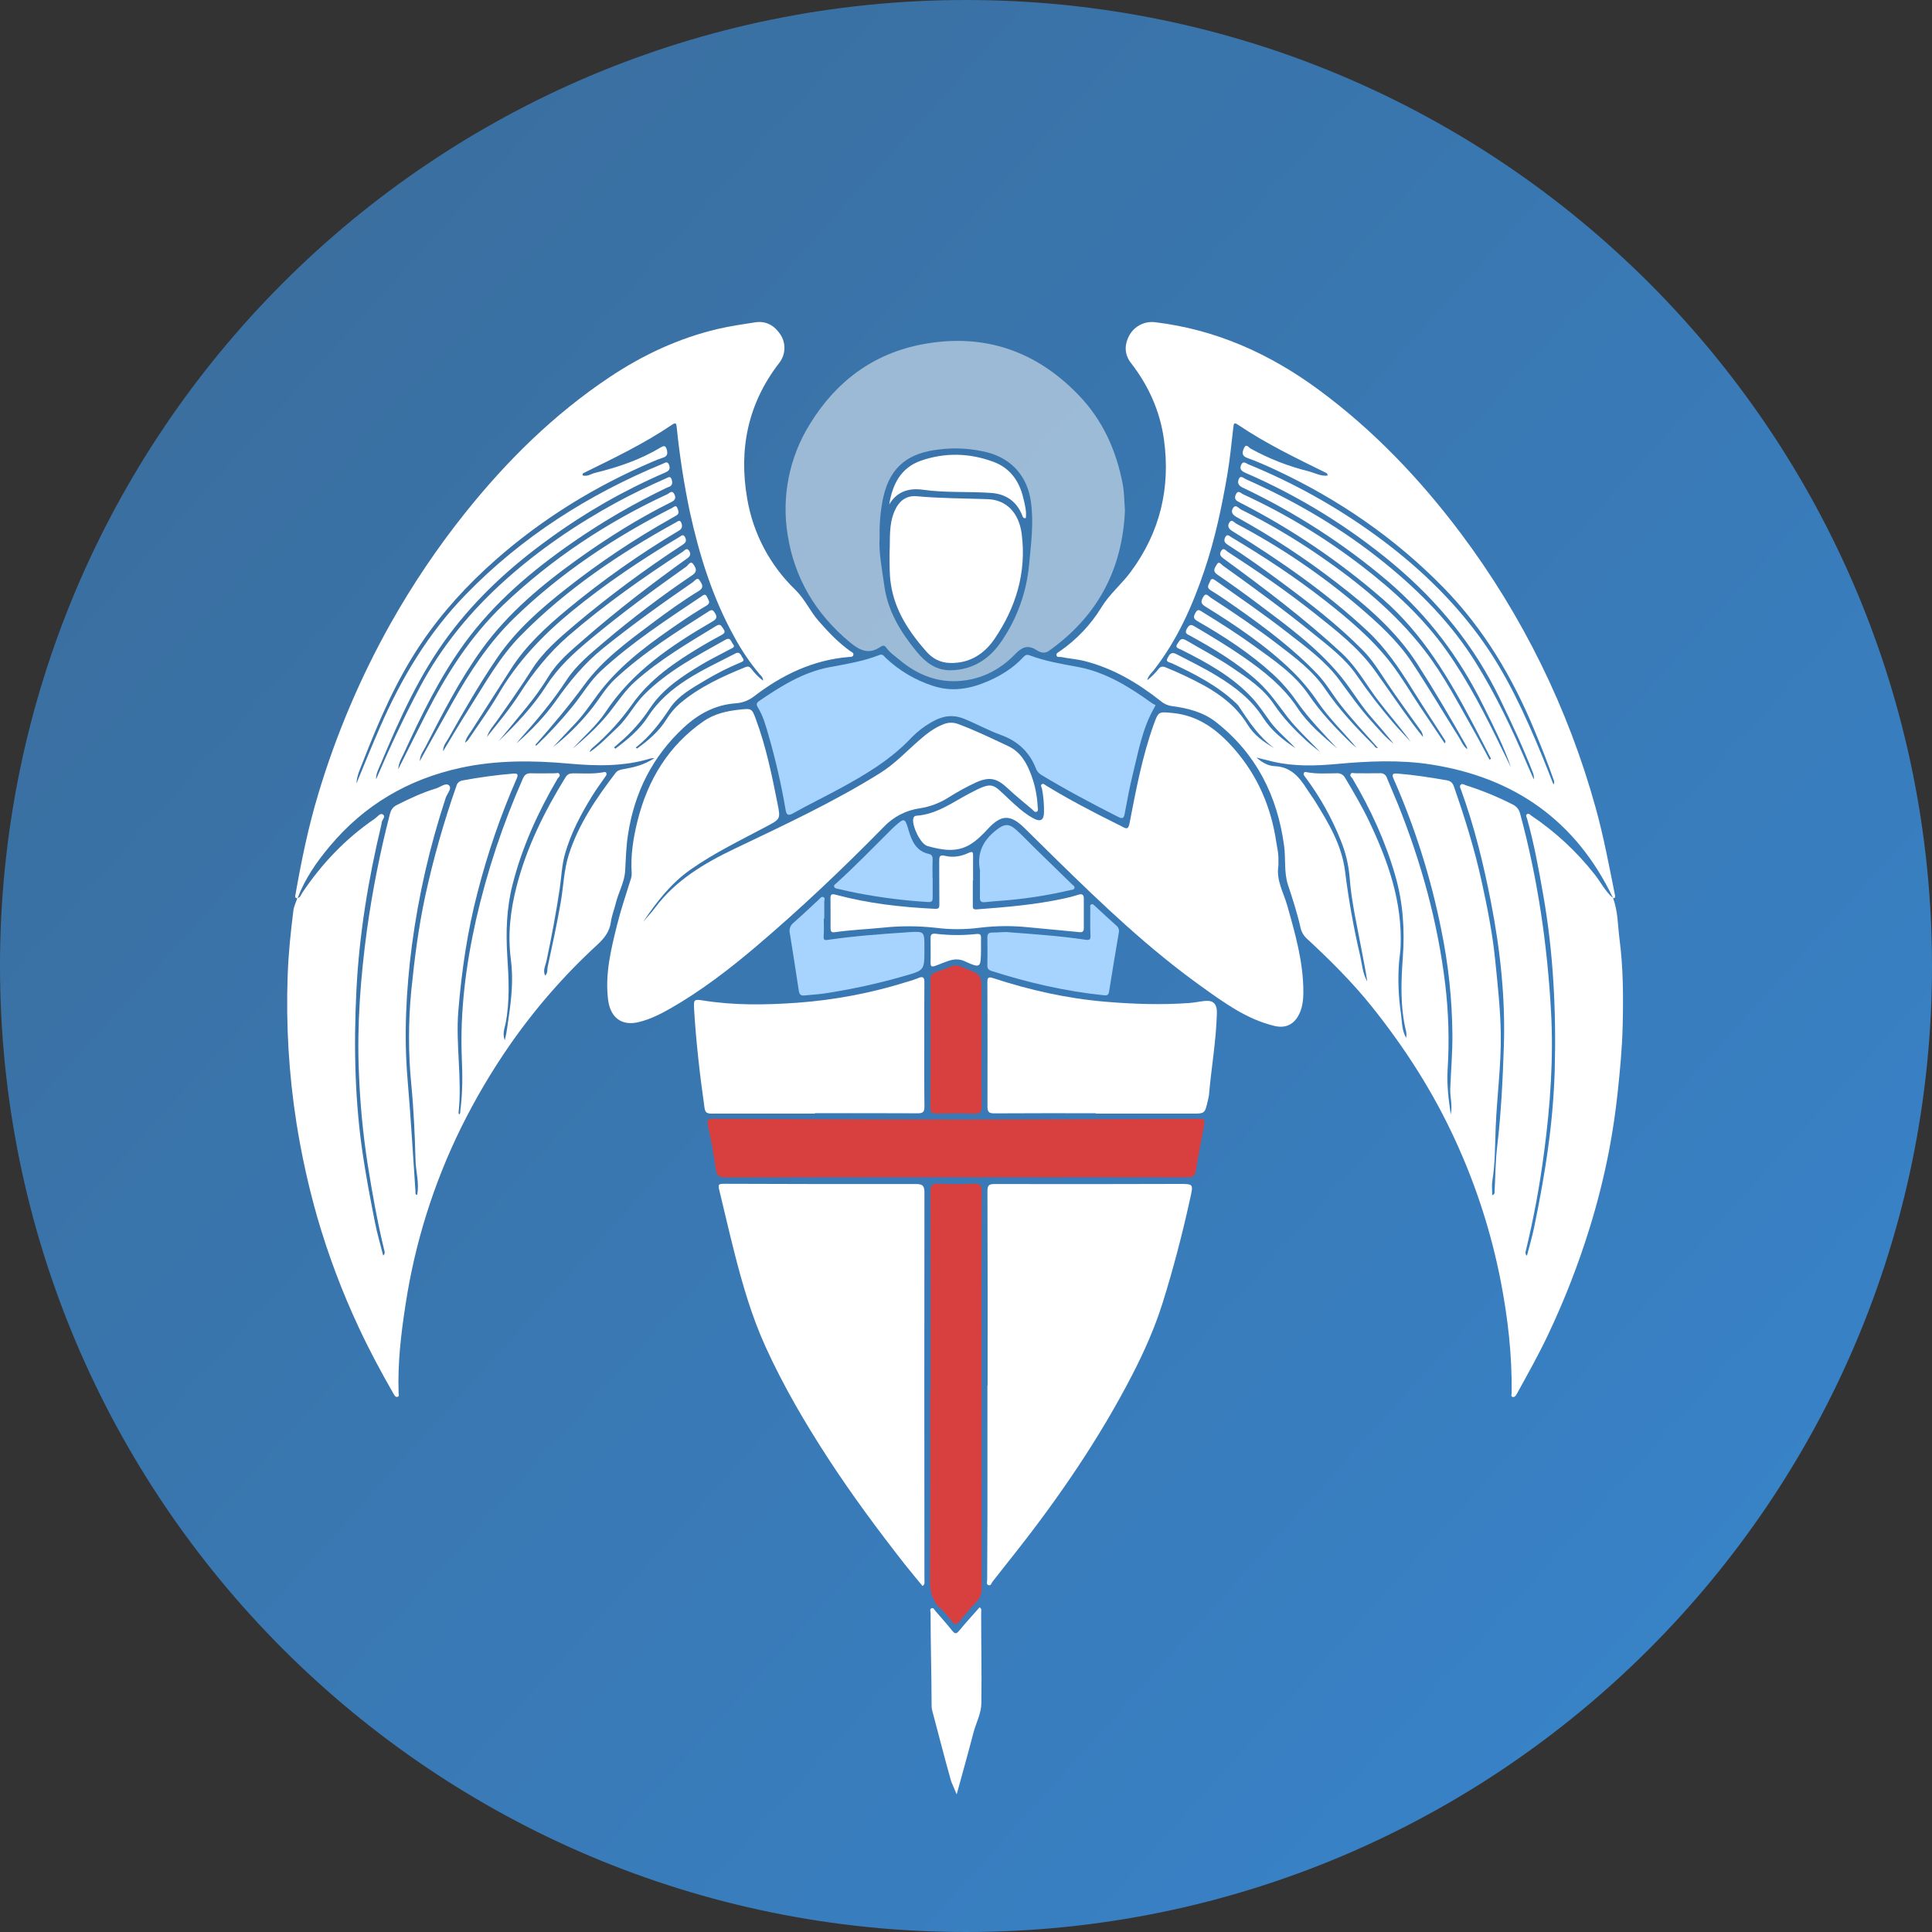 <svg width="196" height="196" viewBox="0 0 196 196" fill="none" xmlns="http://www.w3.org/2000/svg">
<rect x="0" y="0" width="196" height="196" fill="#333333" stroke="none"/>
<path d="M98 196C152.124 196 196 152.124 196 98C196 43.876 152.124 3.91941e-06 98 1.33827e-05C43.876 2.2846e-05 7.67154e-06 43.876 1.71349e-05 98C2.65982e-05 152.124 43.876 196 98 196Z" fill="url(#paint0_linear_1014_12109)"/>
<path d="M163.634 91.098C164.151 92.442 164.116 93.871 164.298 95.268C164.68 98.194 164.69 101.132 164.619 104.07C164.564 106.369 164.345 108.657 164.098 110.945C163.891 112.866 163.608 114.771 163.251 116.659C162.735 119.339 162.072 121.988 161.263 124.594C160.122 128.283 158.719 131.886 157.065 135.375C156.093 137.438 154.973 139.417 153.876 141.416C153.784 141.581 153.677 141.74 153.503 141.726C153.249 141.704 153.345 141.477 153.355 141.317C153.406 137.5 152.975 133.727 152.252 129.987C151.298 125.087 149.765 120.317 147.684 115.779C145.432 110.834 142.527 106.302 139.139 102.077C137.172 99.629 134.942 97.412 132.64 95.277C132.288 94.979 132.042 94.576 131.94 94.126C131.608 92.653 131.144 91.215 130.668 89.78C130.242 88.489 130.452 87.12 130.27 85.793C129.582 80.73 127.453 76.481 123.394 73.278C122.056 72.223 120.484 71.841 118.853 71.626C118.43 71.564 118.035 71.378 117.717 71.093C115.41 69.273 112.921 67.8 110.035 67.063C109.247 66.866 108.441 66.817 107.651 66.653C107.492 66.621 107.265 66.718 107.194 66.516C107.109 66.275 107.341 66.192 107.499 66.083C109.203 64.912 110.642 63.398 111.725 61.636C112.551 60.271 113.779 59.279 114.711 58.016C117.693 53.988 118.768 49.487 118.077 44.553C117.673 41.678 116.513 39.117 114.735 36.822C114.051 35.938 114.053 34.956 114.588 33.991C114.843 33.542 115.226 33.178 115.688 32.946C116.15 32.714 116.671 32.625 117.184 32.689C123.322 33.425 128.754 35.854 133.715 39.494C139.314 43.61 144.041 48.573 148.203 54.113C154.459 62.455 159.097 71.895 161.877 81.944C162.688 84.86 163.24 87.828 163.834 90.785C163.874 90.984 163.878 91.131 163.616 91.119C163.621 91.095 163.621 91.071 163.616 91.047C159.877 83.263 153.635 78.877 145.187 77.559C141.996 77.061 138.778 77.215 135.572 77.508C133.419 77.704 131.274 77.764 129.148 77.269C128.588 77.138 128.031 76.991 127.472 76.851C128.009 77.347 128.651 77.699 129.307 77.726C130.982 77.794 131.845 78.872 132.629 80.119C132.877 80.514 133.163 80.882 133.407 81.277C134.792 83.505 136.136 85.754 136.46 88.43C136.817 91.295 137.326 94.138 137.984 96.949C138.187 97.833 138.233 98.767 138.711 99.581C138.564 98.549 138.346 97.518 138.157 96.494C137.696 93.989 137.101 91.514 136.915 88.966C136.805 87.697 136.505 86.452 136.024 85.273C135.109 82.975 133.895 80.808 132.414 78.827C132.326 78.707 132.205 78.592 132.267 78.436C132.343 78.255 132.519 78.33 132.648 78.354C133.624 78.526 134.608 78.458 135.588 78.448C135.767 78.429 135.948 78.466 136.106 78.552C136.264 78.639 136.392 78.773 136.472 78.934C137.337 80.385 138.197 81.84 138.922 83.368C140.826 87.381 142.277 91.511 142.09 96.039C142.066 96.6 141.969 97.157 141.925 97.717C141.805 99.407 141.87 101.106 142.119 102.782C142.236 103.619 142.197 104.508 142.648 105.287C142.692 105.072 142.692 104.851 142.648 104.636C142.038 102.143 142.137 99.598 142.318 97.091C142.52 94.291 142.334 91.579 141.567 88.893C140.565 85.389 139.062 82.115 137.207 78.981C137.125 78.843 136.921 78.738 137.016 78.539C137.11 78.34 137.318 78.444 137.475 78.444C138.311 78.444 139.145 78.464 139.98 78.444C140.137 78.423 140.296 78.46 140.428 78.547C140.56 78.634 140.657 78.766 140.7 78.918C141.054 79.802 141.452 80.673 141.808 81.56C144.166 87.436 145.847 93.494 146.609 99.796C146.961 102.693 147.045 105.617 146.858 108.53C146.761 110.052 146.961 111.551 147.175 113.049C147.384 112.175 147.094 111.316 147.127 110.45C147.2 108.613 147.359 106.774 147.345 104.938C147.314 101.36 146.934 97.794 146.209 94.29C145.161 89.047 143.545 83.935 141.391 79.042C141.162 78.526 141.302 78.442 141.78 78.479C143.466 78.612 145.132 78.874 146.79 79.164C147.198 79.235 147.379 79.447 147.5 79.796C148.601 82.955 149.595 86.145 150.311 89.413C150.885 92.035 151.411 94.667 151.68 97.347C151.931 99.834 152.212 102.311 152.253 104.817C152.308 108.041 151.858 111.231 151.733 114.443C151.663 116.229 151.686 118.025 151.396 119.802C151.321 120.26 151.384 120.74 151.384 121.26C151.661 121.139 151.618 121.005 151.624 120.89C151.707 119.374 151.708 117.848 151.886 116.342C152.284 112.977 152.449 109.594 152.563 106.218C152.731 101.285 152.206 96.389 151.26 91.537C150.507 87.667 149.573 83.852 148.228 80.142C148.163 79.963 148.031 79.761 148.2 79.602C148.347 79.466 148.527 79.602 148.68 79.656C150.336 80.18 151.946 80.84 153.492 81.63C153.677 81.722 153.839 81.853 153.965 82.016C154.091 82.179 154.179 82.368 154.222 82.569C156 89.139 156.977 95.84 157.351 102.622C157.615 107.382 157.275 112.13 156.651 116.855C156.212 120.251 155.587 123.621 154.78 126.949C154.748 127.026 154.743 127.112 154.766 127.192C154.789 127.273 154.839 127.343 154.907 127.391C155.154 126.43 155.431 125.511 155.626 124.572C156.199 121.792 156.718 119.004 157.089 116.184C157.431 113.683 157.643 111.166 157.724 108.642C157.886 102.65 157.6 96.686 156.556 90.768C156.096 88.165 155.632 85.564 154.91 83.018C154.872 82.881 154.752 82.731 154.897 82.615C155.078 82.467 155.212 82.647 155.339 82.737C157.789 84.381 159.965 86.4 161.786 88.722C162.408 89.509 162.85 90.437 163.634 91.098ZM131.423 75.903C130.594 74.987 129.609 74.225 128.872 73.225C128.283 72.417 127.73 71.561 127.055 70.828C125.028 68.625 122.441 67.221 119.806 65.896C119.582 65.783 119.143 65.728 119.463 65.292C119.666 65.015 119.781 64.638 120.304 64.944C121.888 65.871 123.516 66.723 125.037 67.753C126.6 68.811 128.185 69.865 129.255 71.47C130.178 72.852 131.318 74.019 132.528 75.142C132.97 75.551 133.451 75.909 133.915 76.289C132.815 75.087 131.595 74.016 130.606 72.73C129.666 71.508 128.803 70.225 127.659 69.176C125.583 67.269 123.186 65.844 120.735 64.492C120.427 64.323 120.129 64.253 120.424 63.755C120.718 63.257 120.905 63.383 121.277 63.6C122.897 64.558 124.518 65.528 126.07 66.599C128.194 68.063 130.195 69.646 131.654 71.85C132.722 73.462 134.232 74.7 135.692 75.961C134.247 74.406 132.759 72.896 131.537 71.149C130.839 70.14 130.031 69.212 129.127 68.382C126.812 66.272 124.209 64.575 121.504 63.027C121.062 62.774 121.05 62.585 121.274 62.174C121.526 61.712 121.732 61.928 122.019 62.105C123.796 63.194 125.555 64.315 127.241 65.532C129.246 66.982 131.325 68.383 132.747 70.462C134.005 72.299 135.51 73.895 137.101 75.427C137.262 75.582 137.446 75.713 137.62 75.856C136.323 74.302 134.854 72.909 133.721 71.247C132.956 70.106 132.076 69.046 131.095 68.084C128.443 65.509 125.39 63.456 122.262 61.52C121.772 61.217 121.844 60.978 122.052 60.587C122.339 60.048 122.598 60.484 122.806 60.618C125.13 62.123 127.421 63.677 129.621 65.358C131.374 66.701 133.17 68.034 134.424 69.879C135.854 71.986 137.571 73.823 139.364 75.604C139.472 75.712 139.535 75.946 139.783 75.867C138.496 74.409 137.161 73.004 135.971 71.473C135.174 70.449 134.534 69.311 133.63 68.364C131.194 65.812 128.389 63.715 125.526 61.694C124.642 61.074 123.758 60.453 122.84 59.895C122.313 59.574 122.666 59.263 122.768 58.965C122.892 58.6 123.126 58.756 123.344 58.911C125.8 60.657 128.289 62.355 130.664 64.215C132.519 65.665 134.452 67.057 135.862 68.965C136.926 70.405 137.951 71.868 139.156 73.194C139.868 73.978 140.535 74.804 141.384 75.453C140.668 74.549 139.92 73.677 139.159 72.815C137.972 71.471 137.083 69.896 135.947 68.525C133.552 65.631 130.516 63.435 127.539 61.194C126.21 60.193 124.857 59.221 123.481 58.28C122.959 57.922 123.273 57.58 123.434 57.281C123.661 56.863 123.868 57.243 124.061 57.381C127.156 59.591 130.219 61.835 133.171 64.23C134.792 65.543 136.487 66.812 137.667 68.547C138.779 70.161 139.974 71.717 141.246 73.209C141.835 73.914 142.492 74.57 143.118 75.248C141.792 73.41 140.235 71.759 138.972 69.888C138.088 68.587 137.239 67.294 136.073 66.214C132.321 62.746 128.253 59.678 124.138 56.674C123.843 56.458 123.661 56.251 123.88 55.898C124.135 55.491 124.358 55.855 124.534 55.97C127.577 57.944 130.565 59.995 133.407 62.251C135.6 63.991 137.827 65.73 139.467 68.012C140.793 69.859 142.068 71.748 143.428 73.575C143.722 73.981 144.051 74.37 144.363 74.766C144.353 74.509 144.259 74.262 144.095 74.063C142.964 72.465 141.792 70.891 140.706 69.26C139.946 68.115 139.233 66.951 138.258 65.965C135.703 63.371 132.824 61.165 129.909 59.002C128.16 57.703 126.386 56.437 124.549 55.264C124.201 55.043 124.129 54.822 124.306 54.491C124.498 54.127 124.71 54.371 124.904 54.491C128.185 56.447 131.378 58.534 134.388 60.894C136.825 62.809 139.198 64.796 141.095 67.256C142.197 68.687 143.111 70.263 144.116 71.77C144.922 72.98 145.737 74.182 146.565 75.414C146.712 75.206 146.609 75.12 146.547 75.019C145.448 73.309 144.329 71.611 143.254 69.886C141.941 67.782 140.571 65.737 138.738 64.025C134.564 60.126 129.898 56.895 125.059 53.904C124.667 53.663 124.484 53.413 124.705 53.032C124.956 52.602 125.209 53.016 125.423 53.129C129.868 55.469 134.042 58.293 137.867 61.55C139.841 63.241 141.78 65.003 143.229 67.184C144.88 69.671 146.401 72.245 147.989 74.773C148.253 75.193 148.431 75.681 148.839 75.999C148.852 75.9 148.831 75.799 148.781 75.712C147.18 72.876 145.532 70.069 143.771 67.331C141.623 64 138.655 61.464 135.557 59.08C132.374 56.625 129.009 54.417 125.489 52.476C125.083 52.252 124.835 51.984 125.069 51.579C125.352 51.084 125.659 51.569 125.899 51.691C128.682 53.073 131.364 54.652 133.923 56.415C137.855 59.123 141.536 62.13 144.481 65.924C146.484 68.504 147.976 71.415 149.585 74.249C150.111 75.177 150.599 76.126 151.104 77.064L151.268 76.978C150.666 75.814 150.073 74.645 149.463 73.487C146.999 68.808 144.326 64.287 140.263 60.757C135.863 56.932 131.014 53.656 125.824 51.002C125.473 50.822 125.147 50.679 125.364 50.188C125.598 49.656 125.866 50.031 126.123 50.148C130.37 52.105 134.386 54.53 138.096 57.378C141.359 59.883 144.378 62.65 146.763 66.023C148.987 69.168 150.73 72.6 152.407 76.061C152.701 76.665 152.996 77.265 153.291 77.866C152.561 75.697 151.514 73.687 150.512 71.654C148.097 66.755 144.9 62.463 140.736 58.912C136.284 55.139 131.357 51.966 126.08 49.474C125.638 49.26 125.52 48.993 125.662 48.627C125.843 48.157 126.174 48.519 126.388 48.615C131.467 50.863 136.22 53.657 140.533 57.16C144.094 60.054 147.281 63.304 149.718 67.221C151.754 70.489 153.401 73.959 154.91 77.501C155.134 78.029 155.374 78.551 155.607 79.076C155.637 78.827 155.598 78.574 155.495 78.346C154.515 75.812 153.355 73.359 152.178 70.91C149.591 65.538 145.919 61.038 141.366 57.225C136.831 53.437 131.775 50.32 126.353 47.971C125.94 47.792 125.722 47.575 125.921 47.144C126.12 46.714 126.425 47.016 126.658 47.113C131.214 48.977 135.531 51.379 139.517 54.268C143.569 57.215 147.186 60.604 150.148 64.667C152.835 68.351 154.708 72.476 156.436 76.661C156.828 77.608 157.194 78.567 157.594 79.582C157.639 79.52 157.665 79.446 157.671 79.37C157.677 79.293 157.661 79.216 157.627 79.148C157.046 77.456 156.377 75.8 155.695 74.147C153.469 68.75 150.538 63.802 146.436 59.608C141.493 54.558 135.762 50.633 129.372 47.653C128.442 47.218 127.496 46.805 126.531 46.455C125.931 46.237 126.028 45.865 126.198 45.469C126.423 44.947 126.683 45.403 126.876 45.51C128.72 46.527 130.69 47.3 132.734 47.807C133.37 47.972 133.982 48.327 134.676 48.249C134.689 48.193 134.682 48.133 134.655 48.082C134.627 48.031 134.583 47.991 134.528 47.971C131.476 46.467 128.405 44.992 125.575 43.079C125.171 42.808 125.162 43.011 125.122 43.346C124.929 44.975 124.778 46.612 124.499 48.227C123.944 51.461 123.261 54.669 122.212 57.788C120.982 61.449 119.431 64.947 117.029 68.015C116.789 68.323 116.457 68.576 116.391 69.004C116.798 68.686 117.166 68.323 117.489 67.921C117.726 67.61 117.916 67.559 118.281 67.713C119.62 68.257 120.927 68.877 122.196 69.568C123.947 70.55 125.483 71.747 126.562 73.508C127.197 74.539 128.183 75.284 129.265 75.889C127.689 74.744 126.669 73.139 125.614 71.564C125.554 71.487 125.486 71.416 125.41 71.353C123.519 69.552 121.227 68.394 118.9 67.293C118.659 67.178 118.209 67.177 118.449 66.761C118.608 66.484 118.765 66.057 119.348 66.36C120.735 67.082 122.14 67.764 123.474 68.581C125.309 69.699 126.966 70.972 128.155 72.834C128.968 74.099 130.155 75.065 131.423 75.903Z" fill="white"/>
<path d="M30.188 91.129C29.88 91.111 29.941 90.939 29.981 90.719C30.584 87.285 31.285 83.87 32.294 80.532C34.1 74.507 36.566 68.699 39.648 63.216C41.849 59.311 44.357 55.588 47.151 52.083C51.397 46.762 56.196 42.022 61.885 38.233C65.242 35.999 68.848 34.315 72.788 33.38C74.052 33.085 75.331 32.896 76.61 32.7C77.721 32.529 78.566 33.026 79.169 33.929C79.45 34.352 79.593 34.852 79.579 35.36C79.566 35.868 79.396 36.359 79.092 36.767C75.877 40.892 74.918 45.569 75.811 50.64C76.417 54.15 78.128 57.373 80.694 59.843C81.656 60.785 82.185 62.015 83.059 63.012C84.033 64.123 85.04 65.184 86.244 66.045C86.402 66.158 86.641 66.22 86.567 66.466C86.509 66.659 86.294 66.637 86.125 66.65C82.49 66.945 79.347 68.461 76.507 70.636C75.971 71.056 75.321 71.305 74.641 71.35C72.562 71.498 70.847 72.43 69.361 73.811C66.2 76.743 64.375 80.376 63.715 84.629C63.523 85.869 63.488 87.11 63.42 88.356C63.352 89.501 62.739 90.531 62.467 91.645C62.31 92.283 62.06 92.897 61.969 93.56C61.837 94.508 61.313 95.181 60.619 95.823C57.258 98.908 54.251 102.357 51.653 106.108C49.836 108.741 48.211 111.502 46.791 114.369C43.986 120.058 42.077 126.146 41.132 132.418C40.678 135.348 40.338 138.303 40.436 141.283C40.436 141.444 40.544 141.677 40.305 141.714C40.099 141.744 40.011 141.544 39.903 141.361C38.646 139.173 37.456 136.95 36.391 134.662C34.704 131.053 33.299 127.319 32.19 123.494C31.287 120.331 30.578 117.116 30.067 113.866C29.301 108.953 29.005 103.978 29.183 99.009C29.253 96.785 29.489 94.569 29.765 92.362C29.818 91.938 30.027 91.534 30.162 91.122C30.478 91.066 30.538 90.759 30.675 90.556C32.667 87.596 35.084 85.054 38.042 83.042C38.294 82.869 38.561 82.452 38.832 82.625C39.185 82.843 38.743 83.168 38.72 83.459C38.715 83.532 38.703 83.605 38.686 83.677C37.36 89.212 36.439 94.811 36.156 100.503C35.873 106.194 35.993 111.836 36.856 117.46C37.194 119.661 37.613 121.851 38.044 124.036C38.266 125.16 38.595 126.264 38.875 127.376C38.931 127.332 38.974 127.275 38.999 127.209C39.025 127.143 39.033 127.072 39.022 127.002C38.304 124.055 37.771 121.079 37.295 118.086C36.821 115.012 36.526 111.912 36.411 108.804C36.205 103.97 36.578 99.156 37.226 94.356C37.774 90.409 38.547 86.496 39.541 82.636C39.648 82.212 39.816 81.892 40.243 81.677C41.534 81.026 42.838 80.407 44.221 79.992C44.674 79.856 45.228 79.368 45.555 79.679C45.882 79.99 45.358 80.51 45.219 80.938C43.609 85.817 42.458 90.837 41.783 95.931C41.204 100.459 40.958 105.01 41.353 109.582C41.677 113.342 41.888 117.111 42.15 120.877C42.159 121.005 42.082 121.186 42.316 121.222C42.561 120.043 42.188 118.882 42.156 117.712C42.087 115.162 41.976 112.613 41.73 110.07C41.415 106.867 41.415 103.642 41.73 100.439C42.051 97.23 42.467 94.032 43.145 90.87C43.969 87.097 45.024 83.378 46.303 79.734C46.338 79.591 46.415 79.463 46.523 79.364C46.632 79.265 46.767 79.201 46.912 79.18C48.618 78.86 50.339 78.626 52.069 78.48C52.449 78.452 52.627 78.515 52.424 78.972C50.792 82.703 49.464 86.559 48.455 90.504C47.416 94.471 46.827 98.502 46.496 102.586C46.219 106.018 46.897 109.445 46.519 112.875C46.511 112.932 46.555 112.996 46.579 113.065C46.726 112.941 46.684 112.782 46.703 112.642C46.935 110.886 46.93 109.128 46.85 107.356C46.66 102.607 47.257 97.926 48.295 93.298C49.416 88.386 51.008 83.594 53.047 78.987C53.224 78.585 53.446 78.436 53.875 78.449C54.684 78.473 55.496 78.449 56.305 78.449C56.461 78.449 56.667 78.336 56.76 78.554C56.853 78.772 56.647 78.848 56.564 78.996C54.585 82.386 52.965 85.922 51.995 89.753C51.384 92.149 51.312 94.564 51.466 97.033C51.614 99.299 51.733 101.592 51.286 103.861C51.192 104.337 50.95 104.843 51.21 105.537C51.435 104.653 51.493 103.93 51.603 103.211C51.898 101.263 52.087 99.3 51.829 97.35C51.496 94.823 51.777 92.373 52.403 89.939C53.426 85.96 55.223 82.337 57.367 78.863C57.566 78.542 57.784 78.455 58.138 78.455C59.143 78.455 60.15 78.53 61.151 78.355C61.278 78.333 61.454 78.255 61.525 78.452C61.569 78.577 61.488 78.679 61.416 78.784C60.974 79.426 60.5 80.058 60.09 80.724C58.945 82.579 57.926 84.494 57.323 86.609C56.99 87.773 56.958 88.974 56.782 90.155C56.414 92.622 55.95 95.076 55.433 97.522C55.338 97.964 55.045 98.442 55.306 98.976C55.592 98.701 55.499 98.375 55.558 98.103C56.028 95.926 56.502 93.752 56.884 91.555C57.164 89.943 57.202 88.288 57.7 86.719C58.686 83.612 60.5 80.973 62.447 78.415C62.642 78.16 62.904 78.09 63.208 78.037C64.267 77.852 65.317 77.627 66.397 76.903C66.261 76.91 66.124 76.925 65.989 76.948C63.268 77.779 60.507 77.718 57.706 77.466C54.036 77.135 50.358 77.107 46.725 77.897C41.403 79.055 36.946 81.668 33.445 85.863C32.109 87.454 30.926 89.164 30.188 91.129ZM58.105 75.953C59.403 74.841 60.681 73.694 61.759 72.354C62.632 71.266 63.371 70.08 64.432 69.139C66.937 66.911 69.814 65.23 72.659 63.497C73.087 63.236 73.172 63.497 73.373 63.776C73.633 64.136 73.486 64.269 73.172 64.436C72.481 64.804 71.796 65.186 71.126 65.588C68.463 67.183 65.91 68.909 64.093 71.508C62.973 73.091 61.663 74.53 60.193 75.794C60.046 75.922 59.876 76.043 59.822 76.305C60.886 75.569 61.722 74.664 62.621 73.829C63.694 72.832 64.33 71.492 65.353 70.465C67.737 68.072 70.7 66.532 73.604 64.897C74.121 64.602 74.168 65.116 74.355 65.339C74.632 65.66 74.28 65.746 74.086 65.852C73.14 66.366 72.17 66.831 71.242 67.382C69.238 68.579 67.28 69.844 65.947 71.839C65.084 73.153 64.037 74.336 62.836 75.35C62.651 75.505 62.474 75.667 62.293 75.826L62.43 75.953C63.664 75.028 64.87 74.038 65.71 72.74C67.858 69.423 71.335 67.994 74.622 66.285C75.085 66.045 75.194 66.565 75.369 66.792C75.571 67.055 75.257 67.148 75.064 67.234C73.843 67.744 72.661 68.343 71.528 69.025C70.227 69.808 68.829 70.556 67.98 71.825C66.993 73.31 65.942 74.695 64.541 75.803C64.488 75.844 64.504 75.888 64.637 75.933C65.761 75.125 66.837 74.219 67.601 72.995C67.97 72.387 68.431 71.84 68.967 71.374C70.937 69.706 73.24 68.648 75.597 67.69C75.892 67.573 76.031 67.617 76.213 67.838C76.553 68.296 76.956 68.705 77.41 69.052C77.417 68.701 77.198 68.555 77.05 68.383C76.074 67.219 75.219 65.958 74.498 64.62C72.281 60.624 70.94 56.307 69.971 51.872C69.385 49.068 68.947 46.236 68.656 43.387C68.617 43.026 68.618 42.797 68.173 43.092C65.343 45.008 62.271 46.481 59.218 47.982C59.194 47.991 59.173 48.005 59.155 48.023C59.137 48.04 59.123 48.061 59.113 48.084C59.103 48.107 59.098 48.132 59.098 48.157C59.098 48.182 59.103 48.207 59.113 48.23C59.576 48.377 59.956 48.072 60.371 47.971C62.708 47.402 64.971 46.631 67.046 45.382C67.394 45.172 67.538 45.227 67.648 45.629C67.772 46.082 67.662 46.32 67.206 46.45C66.854 46.561 66.51 46.694 66.175 46.849C60.365 49.336 55.044 52.607 50.295 56.786C47.432 59.307 44.868 62.102 42.726 65.274C40.212 68.996 38.453 73.083 36.833 77.244C36.55 77.967 36.2 78.68 36.162 79.485C36.956 77.547 37.748 75.613 38.584 73.697C40.736 68.767 43.467 64.209 47.236 60.331C52.94 54.462 59.692 50.164 67.226 47.053C67.457 46.957 67.728 46.739 67.878 47.166C68.029 47.593 67.856 47.779 67.467 47.946C63.332 49.733 59.407 51.972 55.764 54.621C51.902 57.403 48.415 60.581 45.552 64.408C42.56 68.403 40.542 72.924 38.627 77.487C38.418 77.985 38.13 78.487 38.151 79.066C39.513 75.897 40.968 72.779 42.586 69.735C44.809 65.548 47.778 61.956 51.295 58.812C54.724 55.747 58.503 53.175 62.537 50.976C64.168 50.092 65.848 49.289 67.547 48.541C67.741 48.454 67.989 48.265 68.108 48.563C68.205 48.813 68.294 49.152 67.961 49.351C67.878 49.401 67.777 49.416 67.688 49.459C64.353 51.053 61.15 52.911 58.111 55.016C53.959 57.894 50.13 61.138 47.134 65.249C44.6 68.725 42.732 72.584 40.946 76.481C40.746 76.915 40.451 77.331 40.398 78.04C41.379 76.092 42.262 74.324 43.159 72.563C45.263 68.437 47.708 64.558 51.09 61.337C55.997 56.668 61.565 52.984 67.696 50.139C67.93 50.03 68.18 49.675 68.412 50.139C68.602 50.518 68.493 50.743 68.091 50.942C64.794 52.576 61.69 54.529 58.7 56.662C55.017 59.294 51.544 62.18 48.874 65.882C46.636 68.986 44.896 72.388 43.153 75.788C42.949 76.189 42.626 76.554 42.58 77.222C43.744 75.138 44.809 73.214 45.889 71.297C47.64 68.194 49.566 65.224 52.144 62.718C56.878 58.116 62.31 54.517 68.167 51.539C68.331 51.456 68.583 51.185 68.709 51.523C68.795 51.751 68.986 52.089 68.608 52.298C68.415 52.405 68.226 52.519 68.034 52.628C64.341 54.703 60.814 57.062 57.486 59.684C54.876 61.736 52.374 63.92 50.482 66.678C48.656 69.344 47.049 72.15 45.462 74.966C45.272 75.303 44.96 75.603 44.945 76.223C45.861 74.714 46.663 73.344 47.515 72.007C49.182 69.389 50.671 66.653 52.889 64.411C57.501 59.747 62.861 56.132 68.577 52.995C68.748 52.901 68.982 52.684 69.115 53.033C69.234 53.345 69.247 53.611 68.87 53.837C64.915 56.193 61.146 58.85 57.599 61.783C55.425 63.59 53.342 65.486 51.811 67.907C50.503 69.977 49.159 72.032 47.852 74.095C47.6 74.492 47.276 74.856 47.18 75.342C47.321 75.253 47.442 75.138 47.537 75.001C48.544 73.497 49.624 72.034 50.534 70.472C52.465 67.159 55.042 64.446 57.983 62.034C61.419 59.218 65.094 56.752 68.908 54.487C69.103 54.371 69.312 54.128 69.498 54.496C69.674 54.835 69.59 55.043 69.25 55.267C65.432 57.755 61.771 60.475 58.288 63.413C56.7 64.764 55.095 66.129 53.967 67.908C52.838 69.688 51.652 71.365 50.456 73.065C50.074 73.608 49.611 74.097 49.402 74.752C50.557 73.326 51.73 71.909 52.717 70.371C54.12 68.188 55.715 66.196 57.676 64.499C61.316 61.347 65.241 58.585 69.272 55.968C69.449 55.853 69.673 55.488 69.925 55.902C70.112 56.21 70.022 56.423 69.727 56.639C66.1 59.236 62.562 61.95 59.202 64.889C57.911 66.017 56.57 67.117 55.665 68.602C54.973 69.728 54.203 70.805 53.362 71.825C52.446 72.949 51.518 74.063 50.595 75.181C52.387 73.459 54.099 71.645 55.43 69.562C56.63 67.677 58.229 66.23 59.909 64.835C63.037 62.23 66.315 59.825 69.642 57.468C69.844 57.321 70.053 56.795 70.379 57.297C70.591 57.627 70.781 57.978 70.252 58.337C67.143 60.435 64.152 62.701 61.292 65.127C59.912 66.305 58.472 67.465 57.478 68.993C56.118 71.081 54.531 72.971 52.889 74.823C52.717 75.016 52.559 75.221 52.394 75.42C53.89 74.106 55.265 72.691 56.395 71.094C57.775 69.14 59.262 67.319 61.132 65.807C64.089 63.416 67.172 61.207 70.303 59.052C70.51 58.904 70.746 58.482 71.006 58.918C71.193 59.227 71.482 59.588 70.897 59.949C69.246 60.958 67.674 62.092 66.125 63.252C63.651 65.109 61.127 66.948 59.29 69.464C57.738 71.59 56.048 73.59 54.323 75.557C54.323 75.564 54.355 75.613 54.388 75.666C55.739 74.38 57.004 73.006 58.175 71.554C59.119 70.375 59.885 69.049 61.021 68.01C64.115 65.161 67.631 62.871 71.111 60.538C71.32 60.391 71.571 60.147 71.743 60.592C71.856 60.886 72.164 61.153 71.668 61.443C70.76 61.975 69.873 62.55 69.004 63.144C66.25 65.028 63.533 66.963 61.361 69.545C60.289 70.82 59.446 72.276 58.282 73.479C57.545 74.243 56.825 75.026 56.099 75.801C57.486 74.711 58.748 73.469 59.862 72.1C60.737 71.047 61.387 69.821 62.405 68.874C65.293 66.185 68.621 64.112 71.927 62.003C72.203 61.826 72.331 61.878 72.505 62.15C72.772 62.566 72.746 62.78 72.272 63.055C68.095 65.476 64.127 68.137 61.398 72.292C60.489 73.647 59.207 74.724 58.105 75.953Z" fill="white"/>
<path opacity="0.5" d="M114.124 51.778C113.872 57.802 111.315 62.547 106.41 66.03C105.918 66.38 105.468 66.153 105.115 65.93C104.198 65.349 103.603 65.722 102.955 66.394C101.334 68.063 99.323 69.018 97.024 69.102C94.879 69.178 92.953 68.365 91.302 66.98C90.815 66.573 90.27 66.221 89.899 65.688C89.727 65.439 89.532 65.479 89.333 65.616C88.154 66.426 87.247 66.008 86.239 65.174C82.765 62.299 80.588 58.658 79.903 54.237C79.276 50.35 80.078 46.368 82.159 43.027C84.811 38.697 88.599 35.859 93.606 34.923C99.794 33.767 105.113 35.573 109.473 40.132C111.879 42.648 113.245 45.701 113.893 49.087C114.064 49.971 114.054 50.889 114.124 51.778ZM89.239 54.468C89.125 56.017 89.48 57.709 89.709 59.403C90.058 61.99 91.366 64.128 92.983 66.097C93.88 67.189 94.957 68.028 96.464 67.998C98.733 67.953 100.432 66.82 101.642 64.998C103.185 62.72 104.132 60.091 104.394 57.352C104.593 55.206 104.888 53.079 104.587 50.907C104.232 48.351 102.661 46.547 100.182 45.897C98.561 45.488 96.877 45.388 95.219 45.603C92.399 45.933 90.357 47.131 89.613 50.421C89.327 51.75 89.202 53.109 89.239 54.468Z" fill="white"/>
<path d="M65.258 93.506C65.66 93.036 66.089 92.585 66.459 92.091C68.55 89.292 71.438 87.584 74.515 86.109C79.525 83.711 84.561 81.38 89.283 78.43C90.779 77.496 91.965 76.22 93.275 75.077C94.011 74.431 94.785 73.835 95.715 73.474C96.193 73.275 96.729 73.269 97.212 73.456C98.953 74.1 100.621 74.916 102.299 75.701C103.557 76.291 104.187 77.443 104.642 78.691C105.012 79.705 105.224 80.771 105.271 81.85C105.278 82.013 105.367 82.228 105.206 82.33C104.985 82.469 104.85 82.228 104.714 82.114C103.87 81.405 103.014 80.705 102.209 79.954C101.122 78.938 100.376 78.775 99.022 79.374C98.045 79.829 97.098 80.347 96.189 80.926C95.318 81.475 94.344 81.84 93.326 81.999C91.933 82.195 90.646 82.855 89.674 83.873C85.534 88.095 81.246 92.163 76.737 95.993C74.009 98.311 71.174 100.487 68.063 102.278C67.032 102.868 65.964 103.407 64.788 103.693C63.067 104.111 61.924 103.229 61.694 101.449C61.361 98.81 61.989 96.304 62.61 93.797C62.995 92.264 63.502 90.761 63.973 89.249C64.051 89.044 64.089 88.826 64.085 88.607C63.959 86.777 64.249 84.979 64.689 83.229C65.721 79.112 67.814 75.65 71.358 73.18C72.473 72.402 73.76 72.124 75.08 71.984C76.258 71.862 76.284 71.869 76.701 73.015C77.722 75.778 78.311 78.654 78.882 81.533C79.196 83.112 79.168 83.092 77.704 83.871C75.114 85.252 72.465 86.523 70.054 88.219C68.072 89.606 66.605 91.503 65.258 93.506Z" fill="white"/>
<path d="M93.594 160.902C92.983 160.155 92.355 159.418 91.758 158.657C89.052 155.201 86.441 151.677 84.042 147.998C81.664 144.348 79.468 140.597 77.663 136.626C76.278 133.579 75.345 130.376 74.521 127.142C73.991 125.06 73.512 122.967 73.004 120.879C72.814 120.099 72.837 120.094 73.668 120.095C80.072 120.116 86.475 120.135 92.878 120.117C93.574 120.117 93.786 120.264 93.784 120.989C93.769 134.099 93.769 147.207 93.784 160.314C93.779 160.498 93.861 160.71 93.594 160.902Z" fill="white"/>
<path d="M100.192 140.561C100.192 133.983 100.201 127.405 100.176 120.828C100.176 120.211 100.373 120.118 100.928 120.119C107.135 120.133 113.342 120.13 119.548 120.109C121.114 120.109 121.076 120.087 120.726 121.652C119.947 125.201 119.032 128.714 117.945 132.182C117.148 134.724 116.065 137.146 114.851 139.506C111.521 145.948 107.444 151.898 102.962 157.58C102.204 158.541 101.449 159.506 100.687 160.464C100.576 160.611 100.539 160.893 100.285 160.81C100.03 160.728 100.149 160.476 100.149 160.294C100.149 158.061 100.173 155.827 100.174 153.593C100.18 149.25 100.18 144.906 100.174 140.561H100.192Z" fill="white"/>
<path d="M129.693 87.825C129.45 89.289 130.213 90.539 130.589 91.863C131.401 94.73 132.223 97.593 132.224 100.605C132.224 101.477 132.133 102.363 131.658 103.142C131.118 104.026 130.3 104.321 129.282 104.078C126.447 103.394 124.153 101.702 121.853 100.054C116.549 96.254 111.844 91.773 107.199 87.223C106.094 86.142 105.002 85.046 103.895 83.967C102.498 82.609 101.576 82.631 100.238 84.072C99.702 84.651 99.155 85.211 98.486 85.632C97.062 86.532 95.557 86.238 94.085 85.827C93.387 85.632 92.522 83.804 92.644 83.086C92.68 82.886 92.771 82.768 92.969 82.755C95.012 82.616 96.608 81.417 98.329 80.506C100.757 79.221 100.663 79.494 102.307 81.026C103.079 81.742 103.845 82.472 104.778 82.989C105.565 83.431 105.911 83.223 105.914 82.345C105.923 81.561 105.854 80.777 105.708 80.007C105.678 79.859 105.503 79.677 105.708 79.55C105.855 79.465 105.98 79.603 106.102 79.678C108.46 81.126 110.915 82.401 113.391 83.63C113.567 83.715 113.742 83.801 113.911 83.897C114.353 84.15 114.489 84.044 114.591 83.516C115.249 80.128 115.88 76.739 117.05 73.481C117.529 72.155 117.551 72.204 118.917 72.329C121.598 72.573 123.536 74.06 125.224 75.992C127.609 78.723 128.967 81.918 129.487 85.489C129.543 85.875 129.634 86.258 129.672 86.646C129.711 87.033 129.693 87.431 129.693 87.825Z" fill="white"/>
<path d="M117.234 71.535C117.125 71.743 117.094 71.807 117.059 71.871C115.872 73.963 115.477 76.311 114.908 78.601C114.585 79.904 114.35 81.228 114.099 82.547C114.021 82.961 113.912 83.114 113.476 82.893C110.81 81.542 108.172 80.145 105.614 78.597C105.364 78.441 105.175 78.204 105.079 77.926C104.417 76.255 103.221 75.168 101.528 74.557C100.246 74.094 99.05 73.422 97.781 72.912C96.557 72.42 95.495 72.671 94.443 73.297C93.719 73.713 93.056 74.228 92.474 74.826C90.36 77.079 87.748 78.62 85.07 80.069C83.541 80.895 81.976 81.656 80.46 82.507C79.915 82.814 79.779 82.632 79.697 82.142C79.262 79.59 78.683 77.064 77.963 74.577C77.687 73.618 77.426 72.646 76.893 71.785C76.719 71.504 76.716 71.317 77.009 71.118C79.219 69.615 81.48 68.189 84.155 67.685C85.862 67.362 87.575 67.095 89.199 66.454C89.566 66.307 89.685 66.583 89.865 66.749C91.218 68.03 92.84 68.993 94.612 69.568C96.603 70.238 98.458 69.882 100.283 69.085C101.609 68.504 102.835 67.732 103.832 66.649C104.011 66.456 104.168 66.372 104.466 66.486C106.05 67.084 107.708 67.355 109.37 67.664C112.195 68.195 114.584 69.697 116.884 71.348C116.996 71.418 117.113 71.481 117.234 71.535Z" fill="#A6D4FF"/>
<path d="M96.946 119.431C89.171 119.431 81.396 119.422 73.621 119.446C72.951 119.446 72.703 119.281 72.613 118.587C72.419 117.113 72.13 115.64 71.819 114.178C71.7 113.613 71.856 113.499 72.383 113.501C80.699 113.537 89.014 113.58 97.328 113.58C105.348 113.58 113.369 113.53 121.388 113.501C122.272 113.501 122.272 113.501 122.112 114.373C121.844 115.846 121.546 117.305 121.319 118.778C121.226 119.368 120.92 119.44 120.417 119.44C112.594 119.428 104.77 119.425 96.946 119.431Z" fill="#D84040"/>
<path d="M82.666 112.975C79.181 112.975 75.698 112.975 72.214 112.975C71.785 112.975 71.546 112.91 71.477 112.412C71.001 109.065 70.612 105.707 70.413 102.33C70.359 101.418 70.413 101.353 71.297 101.494C74.467 102.004 77.651 101.957 80.829 101.732C84.609 101.461 88.344 100.754 91.962 99.625C92.362 99.519 92.756 99.387 93.14 99.231C93.659 98.997 93.786 99.177 93.78 99.685C93.762 101.403 93.769 103.123 93.769 104.842C93.769 107.322 93.756 109.8 93.784 112.28C93.784 112.804 93.624 112.946 93.115 112.943C89.632 112.924 86.148 112.932 82.665 112.932L82.666 112.975Z" fill="white"/>
<path d="M111.173 112.937C107.738 112.937 104.304 112.925 100.871 112.95C100.315 112.95 100.175 112.802 100.178 112.247C100.197 108.051 100.178 103.849 100.168 99.658C100.168 99.177 100.259 99.069 100.757 99.231C104.46 100.448 108.235 101.294 112.133 101.624C114.974 101.863 117.804 101.96 120.647 101.755C121.156 101.718 121.66 101.608 122.169 101.55C123.106 101.441 123.478 101.858 123.453 102.786C123.378 105.586 122.885 108.341 122.646 111.121C122.618 111.314 122.577 111.505 122.524 111.693C122.229 112.981 122.229 112.978 120.884 112.976H111.171L111.173 112.937Z" fill="white"/>
<path d="M94.407 141.093C94.407 134.367 94.417 127.641 94.392 120.908C94.392 120.256 94.557 120.06 95.21 120.088C96.409 120.142 97.614 120.137 98.815 120.088C99.434 120.063 99.591 120.255 99.588 120.865C99.565 126.339 99.575 131.812 99.575 137.287C99.575 145.216 99.579 153.145 99.586 161.074C99.586 161.645 99.475 162.096 99.057 162.521C98.442 163.157 97.862 163.826 97.318 164.524C97.023 164.896 96.832 164.819 96.581 164.51C96.226 164.068 95.899 163.596 95.476 163.234C94.486 162.387 94.33 161.335 94.34 160.091C94.393 153.755 94.365 147.42 94.365 141.093H94.407Z" fill="#D84040"/>
<path d="M98.691 89.324C98.691 90.159 98.691 90.995 98.691 91.829C98.691 92.063 98.647 92.287 99.073 92.256C102.053 92.032 105.03 91.787 107.957 91.15C108.437 91.051 108.91 90.927 109.376 90.777C109.758 90.65 109.951 90.74 109.952 91.147C109.952 92.153 109.952 93.159 109.952 94.166C109.952 94.482 109.833 94.599 109.51 94.565C107.805 94.394 106.099 94.242 104.395 94.079C102.736 93.901 101.063 93.913 99.407 94.115C97.92 94.308 96.415 94.311 94.928 94.124C93.15 93.924 91.355 93.919 89.575 94.111C87.944 94.27 86.303 94.34 84.678 94.572C84.327 94.622 84.256 94.459 84.259 94.158C84.259 93.152 84.268 92.144 84.25 91.138C84.242 90.696 84.418 90.671 84.794 90.772C88.072 91.656 91.424 92.034 94.813 92.197C95.22 92.216 95.302 92.134 95.298 91.755C95.277 90.307 95.298 88.858 95.282 87.41C95.282 86.946 95.282 86.673 95.911 86.831C96.709 87.024 97.531 86.872 98.268 86.523C98.67 86.335 98.725 86.457 98.719 86.818C98.707 87.652 98.719 88.487 98.719 89.323L98.691 89.324Z" fill="white"/>
<path d="M83.572 93.205C83.572 93.794 83.606 94.384 83.56 94.973C83.528 95.396 83.678 95.395 84.021 95.344C86.712 94.951 89.423 94.755 92.134 94.574C93.781 94.468 93.781 94.468 93.781 96.103V96.324C93.781 98.434 93.781 98.437 91.736 99.015C89.061 99.785 86.337 100.379 83.584 100.793C82.933 100.889 82.271 100.914 81.615 100.988C81.25 101.029 81.095 100.895 81.039 100.52C80.745 98.566 80.44 96.612 80.124 94.658C80.08 94.469 80.091 94.272 80.156 94.089C80.22 93.906 80.335 93.746 80.488 93.626C81.372 92.853 82.222 92.041 83.086 91.244C83.21 91.131 83.32 90.935 83.504 90.999C83.761 91.091 83.613 91.338 83.619 91.512C83.634 92.076 83.619 92.641 83.619 93.204L83.572 93.205Z" fill="#A6D4FF"/>
<path d="M99.573 105.916C99.573 108.002 99.555 110.09 99.584 112.177C99.593 112.766 99.468 113.008 98.821 112.981C97.547 112.931 96.269 112.953 94.99 112.972C94.548 112.972 94.389 112.837 94.391 112.383C94.404 108.036 94.404 103.69 94.391 99.345C94.391 98.953 94.538 98.766 94.88 98.646C95.457 98.448 96.036 98.247 96.599 98.008C97.053 97.815 97.415 98.057 97.793 98.198C99.574 98.866 99.571 98.872 99.571 100.761L99.573 105.916Z" fill="#D84040"/>
<path d="M102.442 94.583C105.149 94.786 107.641 94.967 110.114 95.334C110.572 95.402 110.643 95.308 110.624 94.876C110.585 93.97 110.606 93.061 110.609 92.153C110.609 92.018 110.54 91.841 110.702 91.757C110.864 91.673 110.97 91.808 111.076 91.904C111.796 92.569 112.507 93.243 113.242 93.892C113.348 93.973 113.429 94.083 113.476 94.208C113.523 94.333 113.533 94.469 113.506 94.6C113.171 96.6 112.823 98.598 112.514 100.602C112.451 101.011 112.23 100.995 111.951 100.965C108.073 100.563 104.29 99.691 100.587 98.504C100.267 98.402 100.164 98.244 100.168 97.926C100.182 96.995 100.186 96.062 100.168 95.126C100.158 94.736 100.316 94.603 100.68 94.605C101.335 94.615 101.995 94.505 102.442 94.583Z" fill="#A6D4FF"/>
<path d="M97.055 182.037L96.5 180.732C95.812 178.323 95.222 175.94 94.568 173.519C94.506 173.283 94.509 173.019 94.509 172.775C94.501 169.73 94.405 166.665 94.408 163.62C94.408 163.465 94.29 163.247 94.502 163.16C94.714 163.073 94.782 163.299 94.886 163.421C95.463 164.091 96.056 164.747 96.603 165.437C96.898 165.802 97.045 165.753 97.318 165.419C97.982 164.613 98.691 163.844 99.38 163.062C99.631 163.219 99.537 163.436 99.537 163.614C99.537 166.635 99.599 169.759 99.559 172.777C99.546 173.86 99.024 174.756 98.754 175.79C98.216 177.862 97.636 179.913 97.055 182.037Z" fill="white"/>
<path d="M94.62 89.068C94.62 89.706 94.62 90.342 94.62 90.983C94.62 91.307 94.62 91.545 94.154 91.511C91.764 91.364 89.386 91.065 87.035 90.615C86.366 90.481 85.698 90.338 85.035 90.18C84.881 90.145 84.663 90.136 84.618 89.934C84.582 89.771 84.748 89.69 84.854 89.595C86.799 87.835 88.619 85.947 90.478 84.1C90.565 84.014 90.653 83.929 90.745 83.848C91.776 82.928 91.806 82.964 92.19 84.272C92.504 85.337 92.959 86.357 94.231 86.629C94.549 86.699 94.63 86.912 94.615 87.232C94.586 87.843 94.607 88.458 94.607 89.069L94.62 89.068Z" fill="#A6D4FF"/>
<path d="M99.415 88.633C99.426 88.511 99.426 88.389 99.415 88.266C99.088 86.528 99.741 85.228 101.117 84.172C101.845 83.614 102.315 83.503 103.041 84.142C103.704 84.725 104.305 85.376 104.936 85.993L108.779 89.738C108.879 89.837 109.051 89.912 109.008 90.079C108.955 90.285 108.726 90.267 108.577 90.303C106.792 90.72 104.985 91.031 103.163 91.234C102.095 91.355 101.017 91.405 99.947 91.521C99.56 91.562 99.405 91.462 99.412 91.064C99.424 90.254 99.414 89.444 99.415 88.633Z" fill="#A6D4FF"/>
<path d="M99.522 96.419C99.502 98.187 99.472 98.253 97.884 97.524C97.049 97.139 96.411 97.397 95.674 97.681C94.214 98.247 94.416 98.282 94.416 96.861C94.416 96.321 94.416 95.782 94.408 95.24C94.398 94.848 94.481 94.665 94.954 94.732C96.314 94.896 97.688 94.903 99.049 94.755C99.437 94.721 99.533 94.823 99.524 95.166C99.514 95.586 99.522 96.003 99.522 96.419Z" fill="white"/>
<path d="M90.248 55.986C90.322 54.755 90.143 53.269 90.747 51.86C91.18 50.855 91.905 50.24 93.015 50.344C95.406 50.561 97.802 50.558 100.198 50.639C102.138 50.707 103.385 52.064 103.653 54.184C104.148 58.087 103.063 61.623 100.899 64.81C99.868 66.325 98.385 67.307 96.386 67.259C95.355 67.234 94.577 66.783 93.958 66.08C92.216 64.09 90.765 61.925 90.373 59.221C90.221 58.222 90.248 57.221 90.248 55.986Z" fill="white"/>
<path d="M90.211 51.18C90.537 49.133 91.39 47.446 93.432 46.736C95.873 45.887 98.354 45.953 100.775 46.848C102.446 47.464 103.392 48.774 103.801 50.472C103.967 51.155 104.155 51.844 104.068 52.565C103.756 52.606 103.748 52.386 103.675 52.209C103.097 50.825 102.01 50.113 100.557 50.008C98.261 49.845 95.954 50.008 93.662 49.687C92.278 49.493 91.017 49.803 90.211 51.18Z" fill="white"/>
<defs>
<linearGradient id="paint0_linear_1014_12109" x1="28" y1="30.5" x2="176" y2="164" gradientUnits="userSpaceOnUse">
<stop stop-color="#3A6FA0"/>
<stop offset="0.99" stop-color="#3882C7"/>
</linearGradient>
</defs>
</svg>
